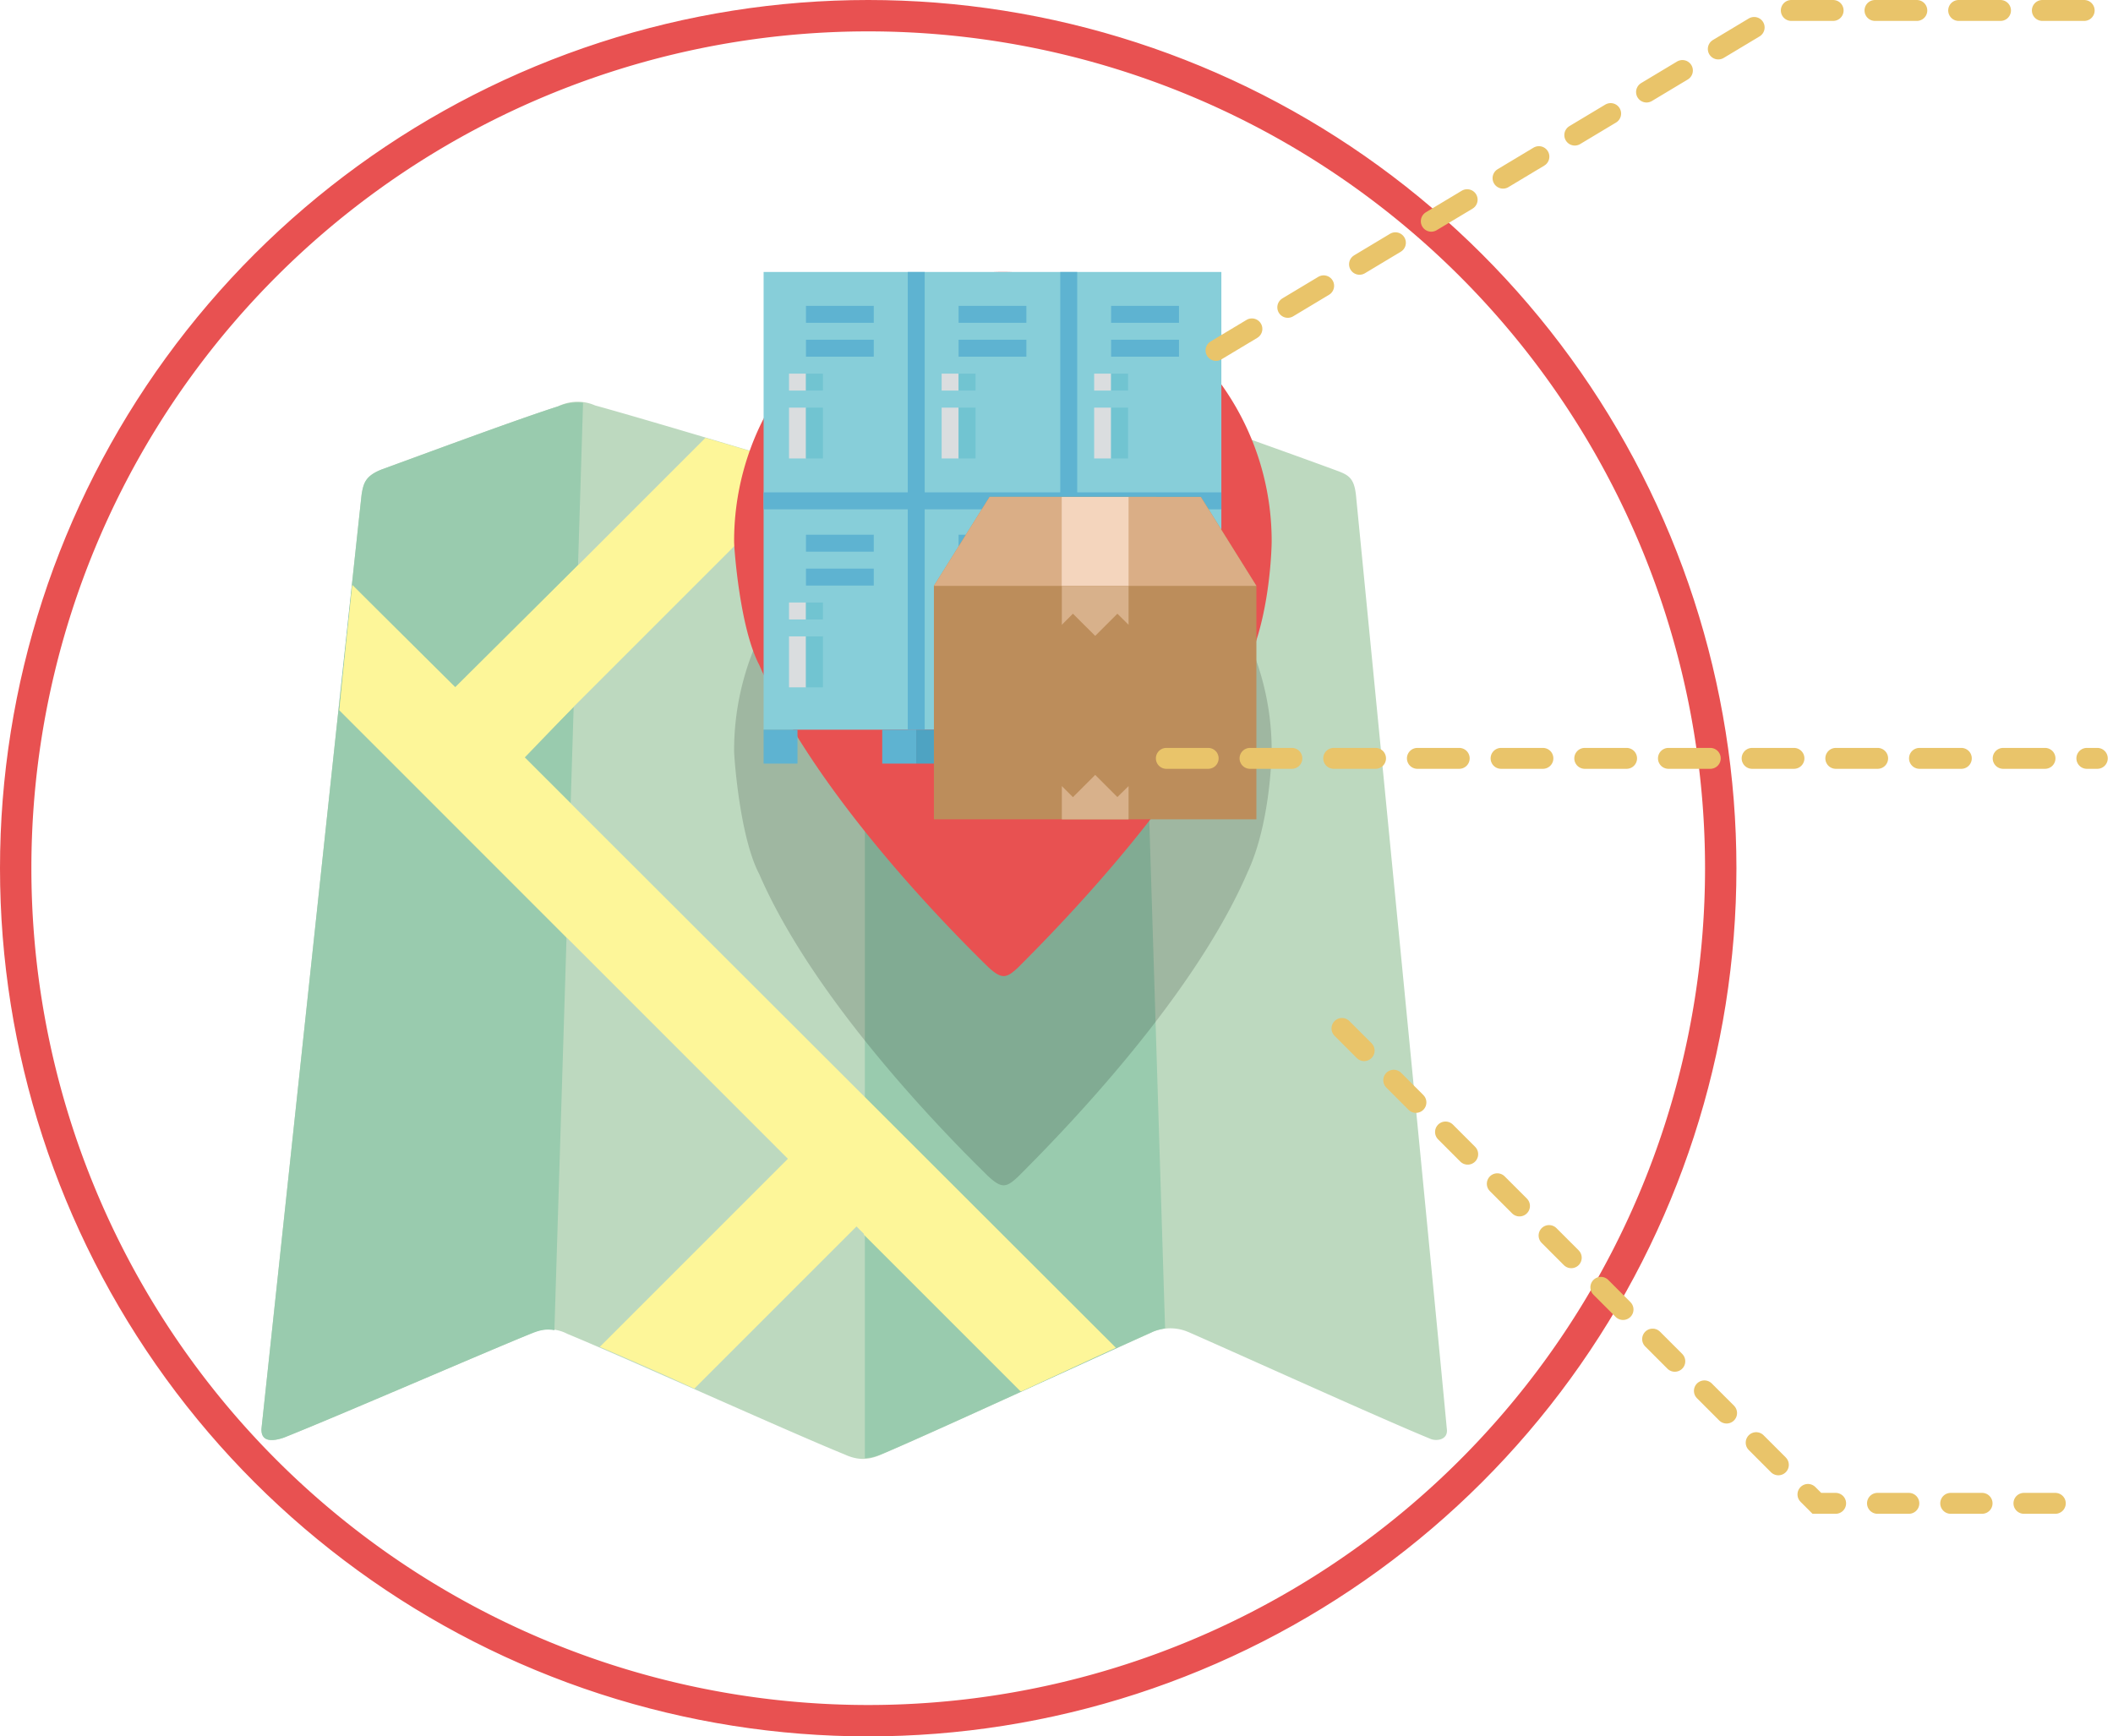 <svg xmlns="http://www.w3.org/2000/svg" xmlns:xlink="http://www.w3.org/1999/xlink" width="202" height="166" viewBox="0 0 202 166"><defs><path id="ru34a" d="M430 960a83 83 0 1 1 166 0 83 83 0 0 1-166 0z"/><path id="ru34b" d="M525.87 903a25.73 25.73 0 0 1 25.7 25.78c0 .26-.1 6.9-2.3 11.6-5.23 12.14-17.81 24.99-21.98 29.15-1.06.97-1.5 1.15-2.83-.09-4.26-4.16-16.66-16.83-21.88-28.88-1.86-3.54-2.4-11.16-2.4-11.78a25.73 25.73 0 0 1 25.7-25.78z"/><path id="ru34d" d="M543.6 1004.34c4.86 2.13 18.33 8.24 23.11 10.2.53.26 1.78.17 1.6-.98-1.07-11.52-7.53-77.52-8.68-89.21-.18-1.68-.71-1.95-1.95-2.4-3.81-1.41-13.02-4.69-16.83-6.02a4.14 4.14 0 0 0-3.55 0c-5.93 1.69-24.71 7.44-24.71 7.44s-19.58-5.93-25.7-7.61a4.15 4.15 0 0 0-3.54.09c-3.9 1.24-12.93 4.6-16.83 6.02-1.6.62-1.77 1.33-1.95 2.4-1.24 11.42-8.32 77.68-9.57 89.29-.08 1.33 1.07 1.24 2.13.88 5.32-2.12 18.78-7.97 23.57-9.92a3.8 3.8 0 0 1 3.54 0c5.4 2.22 21.26 9.4 26.49 11.52 1.15.53 2.21.62 3.54 0 5.23-2.22 20.55-9.3 25.69-11.6a4.32 4.32 0 0 1 3.63-.1z"/><path id="ru34e" d="M538.63 915.5c-.35.08-.7.17-1.15.35-5.94 1.77-24 7.26-24.8 7.52v93.02c.53 0 1.15-.18 1.77-.44 5.22-2.22 20.55-9.3 25.69-11.6.35-.18.8-.27 1.24-.36l-2.75-88.5zm-52.89 0a4.9 4.9 0 0 0-2.39.35c-3.9 1.24-12.93 4.6-16.83 6.02-1.6.62-1.77 1.33-1.95 2.4-1.24 11.42-8.32 77.68-9.57 89.29-.08 1.33 1.07 1.24 2.13.88 5.32-2.12 18.78-7.97 23.57-9.92.7-.26 1.32-.53 2.3-.35l2.74-88.68z"/><path id="ru34f" d="M496.38 1009.75l15.5-15.5 15.77 15.76c3.27-1.5 6.46-3 9.03-4.16l-56.6-56.52 27.46-27.46c-2.84-.89-6.56-1.95-10.1-3.01l-23.92 23.92-9.83-9.84c-.36 3.37-.8 7.44-1.24 11.96l42.87 42.88-17.98 17.98c2.48 1.06 5.76 2.48 9.04 3.99z"/><path id="ru34g" d="M512.59 995.04l14.97 14.97c3.28-1.5 6.46-3 9.03-4.16l-24-24zm-27.73-50.5l.44-13.55-11.78 11.7-9.83-9.75c-.36 3.37-.8 7.44-1.24 11.96l21.79 21.8.35-12.85-4.43-4.43z"/><path id="ru34j" d="M525.87 936.66a7.94 7.94 0 0 1-7.97-7.97 7.94 7.94 0 0 1 7.97-7.97 7.94 7.94 0 0 1 7.98 7.97 7.94 7.94 0 0 1-7.98 7.97zm0-21.26a13.27 13.27 0 0 0-13.28 13.29c0 7.35 5.93 13.29 13.28 13.29 7.36 0 13.3-5.94 13.3-13.29 0-7.35-5.94-13.29-13.3-13.29z"/><path id="ru34k" d="M503 903h43.76v43.76H503z"/><path id="ru34l" d="M546.76 924.07h-13.78V903h-1.62v21.07H518.4V903h-1.62v21.07H503v1.62h13.78v21.07h1.62v-21.07h12.96v21.07h1.62v-21.07h13.78z"/><path id="ru34m" d="M503 946.76h3.24V950H503z"/><path id="ru34n" d="M514.34 946.76h3.25V950h-3.25z"/><path id="ru34o" d="M517.59 946.76h3.24V950h-3.24z"/><path id="ru34p" d="M528.93 946.76h3.24V950h-3.24z"/><path id="ru34q" d="M532.17 946.76h3.24V950h-3.24z"/><path id="ru34r" d="M543.52 946.76h3.24V950h-3.24z"/><path id="ru34s" d="M521.64 906.24h6.48v1.62h-6.48z"/><path id="ru34t" d="M521.64 909.48h6.48v1.62h-6.48z"/><path id="ru34u" d="M507.05 906.24h6.48v1.62h-6.48z"/><path id="ru34v" d="M507.05 909.48h6.48v1.62h-6.48z"/><path id="ru34w" d="M536.22 906.24h6.49v1.62h-6.49z"/><path id="ru34x" d="M536.22 909.48h6.49v1.62h-6.49z"/><path id="ru34y" d="M521.64 928.12h6.48v1.62h-6.48z"/><path id="ru34z" d="M521.64 931.36h6.48v1.62h-6.48z"/><path id="ru34A" d="M507.05 928.12h6.48v1.62h-6.48z"/><path id="ru34B" d="M507.05 931.36h6.48v1.62h-6.48z"/><path id="ru34C" d="M536.22 928.12h6.49v1.62h-6.49z"/><path id="ru34D" d="M536.22 931.36h6.49v1.62h-6.49z"/><path id="ru34E" d="M520.02 915.97h1.62v4.86h-1.62z"/><path id="ru34F" d="M520.02 912.72h1.62v1.62h-1.62z"/><path id="ru34G" d="M505.43 915.97h1.62v4.86h-1.62z"/><path id="ru34H" d="M505.43 912.72h1.62v1.62h-1.62z"/><path id="ru34I" d="M534.6 915.97h1.62v4.86h-1.62z"/><path id="ru34J" d="M534.6 912.72h1.62v1.62h-1.62z"/><path id="ru34K" d="M520.02 937.84h1.62v4.87h-1.62z"/><path id="ru34L" d="M520.02 934.6h1.62v1.62h-1.62z"/><path id="ru34M" d="M505.43 937.84h1.62v4.87h-1.62z"/><path id="ru34N" d="M505.43 934.6h1.62v1.62h-1.62z"/><path id="ru34O" d="M534.6 937.84h1.62v4.87h-1.62z"/><path id="ru34P" d="M534.6 934.6h1.62v1.62h-1.62z"/><path id="ru34Q" d="M507.05 915.97h1.62v4.86h-1.62z"/><path id="ru34R" d="M507.05 912.72h1.62v1.62h-1.62z"/><path id="ru34S" d="M521.64 915.97h1.62v4.86h-1.62z"/><path id="ru34T" d="M521.64 912.72h1.62v1.62h-1.62z"/><path id="ru34U" d="M536.22 915.97h1.62v4.86h-1.62z"/><path id="ru34V" d="M536.22 912.72h1.62v1.62h-1.62z"/><path id="ru34W" d="M507.05 937.84h1.62v4.87h-1.62z"/><path id="ru34X" d="M507.05 934.6h1.62v1.62h-1.62z"/><path id="ru34Y" d="M521.64 937.84h1.62v4.87h-1.62z"/><path id="ru34Z" d="M521.64 934.6h1.62v1.62h-1.62z"/><path id="ru34aa" d="M536.22 937.84h1.62v4.87h-1.62z"/><path id="ru34ab" d="M536.22 934.6h1.62v1.62h-1.62z"/><path id="ru34ac" d="M544.8 924.5h-20.2l-5.32 8.51v22.32h30.83v-22.32z"/><path id="ru34ad" d="M524.6 924.5l-5.32 8.51h30.83l-5.31-8.5z"/><path id="ru34ae" d="M536.82 953.2l-2.12-2.12-2.13 2.13-1.06-1.06v3.18h6.38v-3.18z"/><path id="ru34af" d="M531.5 933.01v-8.5h6.39v8.5z"/><path id="ru34ag" d="M532.57 935.67l2.13 2.12 2.12-2.12 1.07 1.06v-3.72h-6.38v3.72z"/><path id="ru34ah" d="M558.29 975.32l45.4 45.4h26.6"/><path id="ru34ai" d="M546.25 910.5L600.4 878h29.85"/><path id="ru34aj" d="M541.5 949.5h89"/><clipPath id="ru34c"><use fill="#fff" xlink:href="#ru34a"/></clipPath><mask id="ru34i" width="2" height="2" x="-1" y="-1"><path fill="#fff" d="M500 903h52v68h-52z"/><use xlink:href="#ru34b"/></mask><filter id="ru34h" width="132" height="168" x="460" y="863" filterUnits="userSpaceOnUse"><feOffset dy="20" in="SourceGraphic" result="FeOffset1055Out"/><feGaussianBlur in="FeOffset1055Out" result="FeGaussianBlur1056Out" stdDeviation="12 12"/></filter></defs><g><g transform="translate(-430 -877)"><g><use fill="#fff" xlink:href="#ru34a"/><use fill="#fff" fill-opacity="0" stroke="#e85151" stroke-miterlimit="50" stroke-width="6" clip-path="url(&quot;#ru34c&quot;)" xlink:href="#ru34a"/></g><g><g><use fill="#bdd9bf" xlink:href="#ru34d"/></g><g><use fill="#99cbae" xlink:href="#ru34e"/></g><g><use fill="#fdf699" xlink:href="#ru34f"/></g><g><use fill="#fdf699" xlink:href="#ru34g"/></g><g><g filter="url(#ru34h)"><use fill="none" stroke-opacity=".16" stroke-width="0" mask="url(&quot;#ru34i&quot;)" xlink:href="#ru34b"/><use fill-opacity=".16" xlink:href="#ru34b"/></g><use fill="#e85151" xlink:href="#ru34b"/></g><g><use fill="#e85151" xlink:href="#ru34j"/></g></g><g><g><use fill="#87ced9" xlink:href="#ru34k"/></g><g><use fill="#5eb3d1" xlink:href="#ru34l"/></g><g><use fill="#5eb3d1" xlink:href="#ru34m"/></g><g><use fill="#5eb3d1" xlink:href="#ru34n"/></g><g><use fill="#4ea3c2" xlink:href="#ru34o"/></g><g><use fill="#4ea3c2" xlink:href="#ru34p"/></g><g><use fill="#5eb3d1" xlink:href="#ru34q"/></g><g><use fill="#5eb3d1" xlink:href="#ru34r"/></g><g><use fill="#5eb3d1" xlink:href="#ru34s"/></g><g><use fill="#5eb3d1" xlink:href="#ru34t"/></g><g><use fill="#5eb3d1" xlink:href="#ru34u"/></g><g><use fill="#5eb3d1" xlink:href="#ru34v"/></g><g><use fill="#5eb3d1" xlink:href="#ru34w"/></g><g><use fill="#5eb3d1" xlink:href="#ru34x"/></g><g><use fill="#5eb3d1" xlink:href="#ru34y"/></g><g><use fill="#5eb3d1" xlink:href="#ru34z"/></g><g><use fill="#5eb3d1" xlink:href="#ru34A"/></g><g><use fill="#5eb3d1" xlink:href="#ru34B"/></g><g><use fill="#5eb3d1" xlink:href="#ru34C"/></g><g><use fill="#5eb3d1" xlink:href="#ru34D"/></g><g><use fill="#dadddf" xlink:href="#ru34E"/></g><g><use fill="#dadddf" xlink:href="#ru34F"/></g><g><use fill="#dadddf" xlink:href="#ru34G"/></g><g><use fill="#dadddf" xlink:href="#ru34H"/></g><g><use fill="#dadddf" xlink:href="#ru34I"/></g><g><use fill="#dadddf" xlink:href="#ru34J"/></g><g><use fill="#dadddf" xlink:href="#ru34K"/></g><g><use fill="#dadddf" xlink:href="#ru34L"/></g><g><use fill="#dadddf" xlink:href="#ru34M"/></g><g><use fill="#dadddf" xlink:href="#ru34N"/></g><g><use fill="#dadddf" xlink:href="#ru34O"/></g><g><use fill="#dadddf" xlink:href="#ru34P"/></g><g><use fill="#71c4d1" xlink:href="#ru34Q"/></g><g><use fill="#71c4d1" xlink:href="#ru34R"/></g><g><use fill="#71c4d1" xlink:href="#ru34S"/></g><g><use fill="#71c4d1" xlink:href="#ru34T"/></g><g><use fill="#71c4d1" xlink:href="#ru34U"/></g><g><use fill="#71c4d1" xlink:href="#ru34V"/></g><g><use fill="#71c4d1" xlink:href="#ru34W"/></g><g><use fill="#71c4d1" xlink:href="#ru34X"/></g><g><use fill="#71c4d1" xlink:href="#ru34Y"/></g><g><use fill="#71c4d1" xlink:href="#ru34Z"/></g><g><use fill="#71c4d1" xlink:href="#ru34aa"/></g><g><use fill="#71c4d1" xlink:href="#ru34ab"/></g></g><g><g><use fill="#bc8d5b" xlink:href="#ru34ac"/></g><g><use fill="#daae86" xlink:href="#ru34ad"/></g><g><use fill="#d8b18b" xlink:href="#ru34ae"/></g><g><use fill="#f4d5bd" xlink:href="#ru34af"/></g><g><use fill="#d8b18b" xlink:href="#ru34ag"/></g></g></g><g transform="translate(-430 -877)"><use fill="#fff" fill-opacity="0" stroke="#e9c46a" stroke-dasharray="3 4" stroke-linecap="round" stroke-miterlimit="50" stroke-width="2" xlink:href="#ru34ah"/></g><g transform="translate(-430 -877)"><use fill="#fff" fill-opacity="0" stroke="#e9c46a" stroke-dasharray="4 4" stroke-linecap="round" stroke-miterlimit="50" stroke-width="2" xlink:href="#ru34ai"/></g><g transform="translate(-430 -877)"><use fill="#fff" fill-opacity="0" stroke="#e9c46a" stroke-dasharray="4 4" stroke-linecap="round" stroke-miterlimit="50" stroke-width="2" xlink:href="#ru34aj"/></g></g></svg>